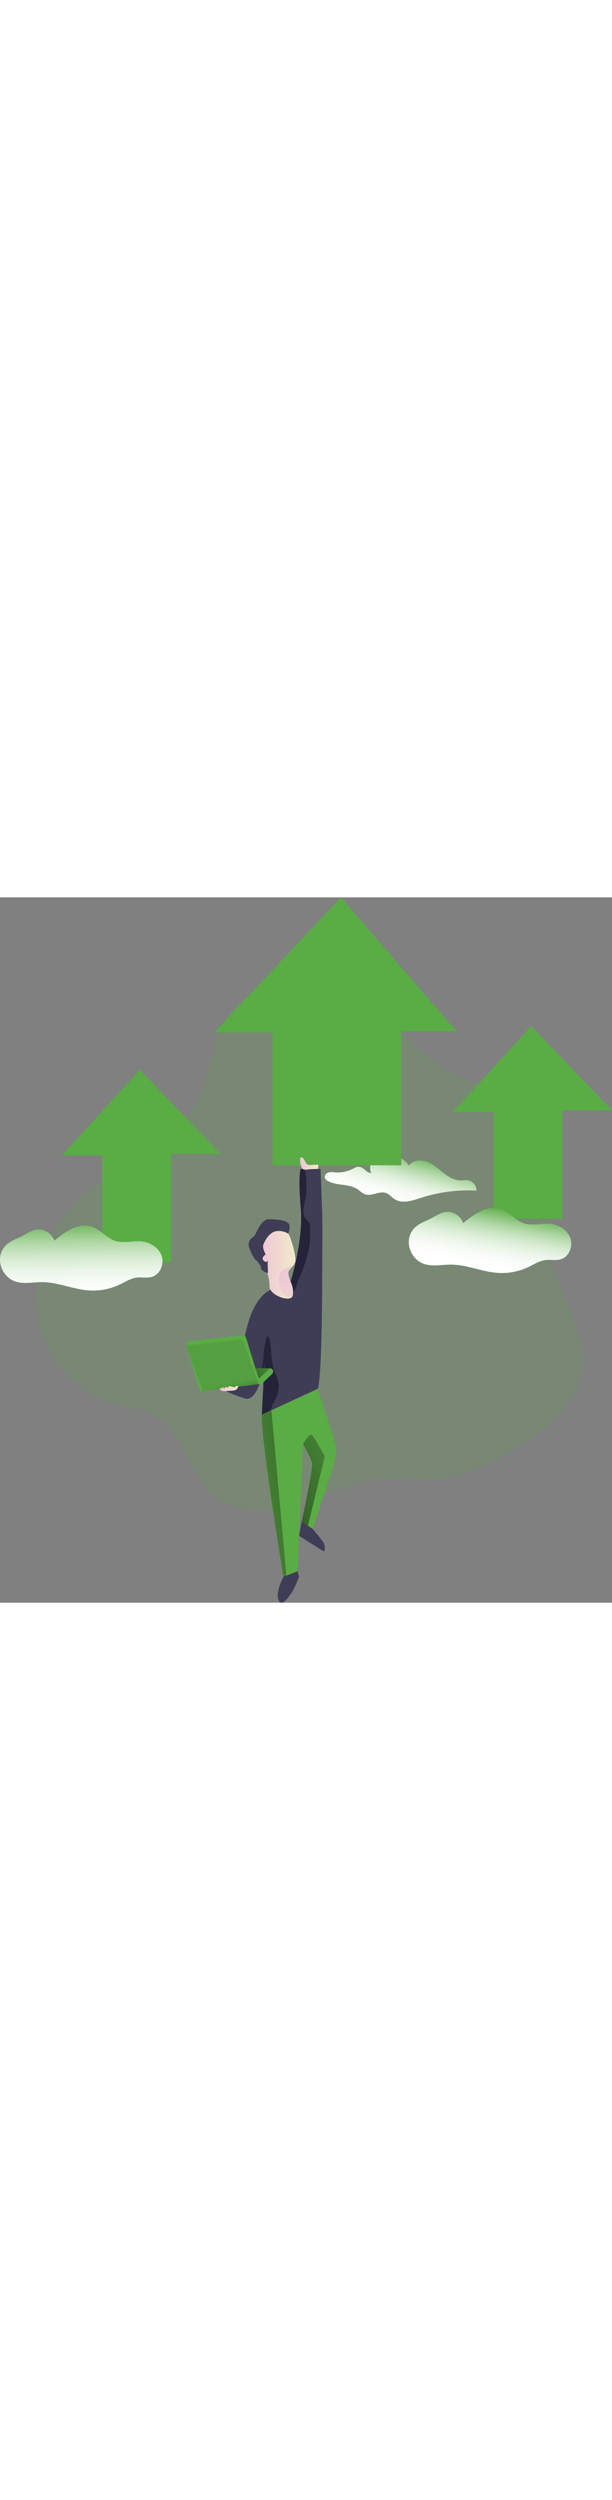 <svg id="Layer_1" data-name="Layer 1" xmlns="http://www.w3.org/2000/svg" xmlns:xlink="http://www.w3.org/1999/xlink" viewBox="0 0 517.49 596.1" data-imageid="success-monochromatic" imageName="Success" class="illustrations_image" style="width: 146px;"><rect x="0" y="0" width="517.49" height="596.1" fill="#808080" stroke="none"/><defs><linearGradient id="linear-gradient" x1="497.68" y1="214.32" x2="484.95" y2="262.42" gradientUnits="userSpaceOnUse"><stop offset="0" stop-color="#fff" stop-opacity="0"/><stop offset="0.06" stop-color="#fff" stop-opacity="0.13"/><stop offset="0.16" stop-color="#fff" stop-opacity="0.33"/><stop offset="0.26" stop-color="#fff" stop-opacity="0.51"/><stop offset="0.37" stop-color="#fff" stop-opacity="0.66"/><stop offset="0.48" stop-color="#fff" stop-opacity="0.79"/><stop offset="0.59" stop-color="#fff" stop-opacity="0.88"/><stop offset="0.71" stop-color="#fff" stop-opacity="0.95"/><stop offset="0.84" stop-color="#fff" stop-opacity="0.99"/><stop offset="1" stop-color="#fff"/></linearGradient><linearGradient id="linear-gradient-2" x1="405.29" y1="224.89" x2="420.74" y2="224.89" gradientUnits="userSpaceOnUse"><stop offset="0" stop-color="#ecc4d7"/><stop offset="0.42" stop-color="#efd4d1"/><stop offset="1" stop-color="#f2eac9"/></linearGradient><linearGradient id="linear-gradient-3" x1="449.52" y1="475.9" x2="257.31" y2="563.88" gradientUnits="userSpaceOnUse"><stop offset="0" stop-opacity="0.07"/><stop offset="0.08" stop-opacity="0.25"/><stop offset="1"/></linearGradient><linearGradient id="linear-gradient-4" x1="359.65" y1="507.66" x2="553.55" y2="479.64" xlink:href="#linear-gradient-3"/><linearGradient id="linear-gradient-5" x1="378.28" y1="393.2" x2="331.14" y2="433.89" xlink:href="#linear-gradient-3"/><linearGradient id="linear-gradient-6" x1="343.22" y1="411.49" x2="359.38" y2="484.52" gradientUnits="userSpaceOnUse"><stop offset="0" stop-opacity="0.07"/><stop offset="0.52" stop-opacity="0.83"/><stop offset="0.56" stop-opacity="0.87"/><stop offset="1"/></linearGradient><linearGradient id="linear-gradient-7" x1="370.92" y1="310.59" x2="401.38" y2="310.59" xlink:href="#linear-gradient-2"/><linearGradient id="linear-gradient-8" x1="386.23" y1="309.41" x2="431.74" y2="379.85" xlink:href="#linear-gradient-2"/><linearGradient id="linear-gradient-9" x1="571.94" y1="260.06" x2="556.85" y2="340.23" gradientUnits="userSpaceOnUse"><stop offset="0.02" stop-color="#fff" stop-opacity="0"/><stop offset="0.06" stop-color="#fff" stop-opacity="0.13"/><stop offset="0.13" stop-color="#fff" stop-opacity="0.33"/><stop offset="0.2" stop-color="#fff" stop-opacity="0.51"/><stop offset="0.27" stop-color="#fff" stop-opacity="0.66"/><stop offset="0.35" stop-color="#fff" stop-opacity="0.79"/><stop offset="0.43" stop-color="#fff" stop-opacity="0.88"/><stop offset="0.51" stop-color="#fff" stop-opacity="0.95"/><stop offset="0.6" stop-color="#fff" stop-opacity="0.99"/><stop offset="0.71" stop-color="#fff"/></linearGradient><linearGradient id="linear-gradient-10" x1="219.84" y1="271.8" x2="220.82" y2="346.12" xlink:href="#linear-gradient"/><linearGradient id="linear-gradient-11" x1="337.36" y1="415.03" x2="352.95" y2="415.03" xlink:href="#linear-gradient-2"/></defs><title>40. Growing Up</title><path d="M337.63,112.15c-9.37,22.55-11.35,48.15-24.29,68.85-19.63,31.41-58.84,43.55-87.49,67-28.48,23.33-46.57,60.12-43.73,96.83s28.32,71.67,63.61,82.15c12.23,3.64,25.5,4.55,36.51,11,24.55,14.38,28.26,49.73,50.24,67.79,19.66,16.15,48.56,14.15,72.88,6.71s47.69-19.52,73.08-21.05c15.14-.91,30.37,2,45.45.43,19.22-2,36.88-11.14,53.78-20.52,29.39-16.32,61-38.14,65.89-71.4,5.6-38.32-27.32-73.07-26.8-111.8.24-18,7.8-35.33,8.5-53.36,1-24.87-12.32-49.8-33.5-62.86-17.33-10.7-38.45-13.46-56.56-22.77-24.55-12.62-41.44-36-62.27-54.08C435.24,62.36,359.47,59.55,337.63,112.15Z" transform="translate(-151.6)" fill="#5aac45" opacity="0.18" class="target-color"/><path d="M497.46,226.75c3.16-4.51,9.81-5.26,15-3.39s9.35,5.73,13.66,9.16,9.27,6.61,14.78,6.7c2.2,0,4.43-.44,6.6-.06a8.82,8.82,0,0,1,7,8.73,128.23,128.23,0,0,0-46.76,6c-7.43,2.4-16,5.37-22.57,1.11-2.45-1.6-4.34-4.1-7.08-5.11-5.65-2.08-12,3-17.73,1.09-2.47-.84-4.31-2.86-6.49-4.31-7.21-4.79-17.22-2.76-24.84-6.87a5,5,0,0,1-2.77-3c-.4-1.9,1.28-3.72,3.15-4.27s3.86-.23,5.8-.09a28.24,28.24,0,0,0,14.43-2.88c1.88-.94,3.83-2.13,5.91-1.83,4.13.59,7.17,6.72,10.88,4.84-2.71,1.37-1.7-7.75-1.22-8.63,1.56-2.81,6.64-4.79,9.57-5.54C483.08,216.25,492.75,219.46,497.46,226.75Z" transform="translate(-151.6)" fill="#5aac45" class="target-color"/><path d="M497.46,226.75c3.16-4.51,9.81-5.26,15-3.39s9.35,5.73,13.66,9.16,9.27,6.61,14.78,6.7c2.2,0,4.43-.44,6.6-.06a8.82,8.82,0,0,1,7,8.73,128.23,128.23,0,0,0-46.76,6c-7.43,2.4-16,5.37-22.57,1.11-2.45-1.6-4.34-4.1-7.08-5.11-5.65-2.08-12,3-17.73,1.09-2.47-.84-4.31-2.86-6.49-4.31-7.21-4.79-17.22-2.76-24.84-6.87a5,5,0,0,1-2.77-3c-.4-1.9,1.28-3.72,3.15-4.27s3.86-.23,5.8-.09a28.24,28.24,0,0,0,14.43-2.88c1.88-.94,3.83-2.13,5.91-1.83,4.13.59,7.17,6.72,10.88,4.84-2.71,1.37-1.7-7.75-1.22-8.63,1.56-2.81,6.64-4.79,9.57-5.54C483.08,216.25,492.75,219.46,497.46,226.75Z" transform="translate(-151.6)" fill="url(#linear-gradient)"/><polygon points="288.25 0 181.12 114.13 230.51 114.13 230.51 226.42 339.27 226.42 339.27 113.21 386.13 113.21 288.25 0" fill="#5aac45" class="target-color"/><polygon points="52.17 218.25 118.28 145.69 186.57 216.83 144.63 216.83 144.63 308.44 86.41 308.44 86.41 218.25 52.17 218.25" fill="#5aac45" class="target-color"/><polygon points="383.09 181.36 449.2 108.8 517.49 179.94 475.55 179.94 475.55 271.55 417.33 271.55 417.33 181.36 383.09 181.36" fill="#5aac45" class="target-color"/><path d="M424.07,317.5s.08,89.51-3.9,97.89c-3.13,6.59-30.51,16.29-42.06,20.14-3.13,1.05-5.11,1.66-5.11,1.66l2.22-42.72a97.86,97.86,0,0,1-4.26,17c-2.69,7.31-6.74,13.81-12.42,12-11.93-3.79-15.29-6-15.29-6l-5.08-18s19.1-8.62,19.46-19.09,6.47-41.81,23.06-48.73l3.42-1.43,13.17-5.49s11-33.93,8.62-62.41,0-32.75,0-32.75h16.76s1.12,29.17,1.41,37.31S424.07,317.5,424.07,317.5Z" transform="translate(-151.6)" fill="#3f3d56"/><path d="M411.68,301.91c-1.85,7.41-4.77,14.5-7.68,21.56-1.5,3-2.4,9.56-5.46,11.5-3.26,2.07-9.27-2.33-12.34-3.71-.69-.32-1.4-.65-2.09-1l13.17-5.49s11-33.93,8.62-62.41,0-32.75,0-32.75h1.7a3.38,3.38,0,0,1,.75.5c1.65,1.41,1.89,3.83,2,6,.38,6.24.75,12.56-.46,18.69a82.28,82.28,0,0,0-1.77,8.7c-.26,2.95.26,6.13,2.22,8.35.92,1,2.14,1.84,2.8,3.06a7.84,7.84,0,0,1,.75,3.46A79.47,79.47,0,0,1,411.68,301.91Z" transform="translate(-151.6)" fill="#25233a"/><path d="M383.28,426.51a20.65,20.65,0,0,0-2,4.23,9.54,9.54,0,0,1-.63,2,5.81,5.81,0,0,1-1.11,1.37l-1.44,1.46c-3.13,1.05-5.11,1.66-5.11,1.66l2.22-42.72a97.86,97.86,0,0,1-4.26,17c.75-7.44,3.28-18.23,3.38-22.6a64.18,64.18,0,0,1,3.23-18.43c1.61,1.13,2.14,3.23,2.44,5.16,1.18,7.5.78,15.28,3,22.54,1.45,4.75,4,9.25,4.33,14.22S385.68,422.16,383.28,426.51Z" transform="translate(-151.6)" fill="#25233a"/><path d="M381.78,402.67l-8.13,7.81a2.68,2.68,0,0,1-1.54.73l-48.93,6a2.67,2.67,0,0,1-2.9-1.87l-11.23-36.55a2.71,2.71,0,0,1,2.27-3.47l45.4-5.17a2.68,2.68,0,0,1,2.87,1.88L367,396.14c.34,1.13.62,1.9.62,1.9h12.32A2.69,2.69,0,0,1,381.78,402.67Z" transform="translate(-151.6)" fill="#5aac45" class="target-color"/><path d="M405.3,221.74a2.06,2.06,0,0,1,.53-1.81,1.45,1.45,0,0,1,1.7.12,4.05,4.05,0,0,1,1.1,1.45l1.31,2.37a4.92,4.92,0,0,0,1.31,1.71,5,5,0,0,0,3.12.56l5.34-.23a1.25,1.25,0,0,1,.67.11,1.07,1.07,0,0,1,.36,1,5.88,5.88,0,0,1-.62,2.5l-6,.22c-1.65.06-4.23.66-5.8.16C405.94,229.11,405.41,223.86,405.3,221.74Z" transform="translate(-151.6)" fill="url(#linear-gradient-2)"/><path d="M422.1,514.85c-.56,3.37-6,18.94-6,18.94L412,531.13l-5.37-3.48s9.77-44.7,8.9-49.27S407.86,462,407.86,462L403.2,569.57l-12,4.63s-19.32-116.06-18.23-137l47.17-21.8s14,41.21,15.68,49.92S422.67,511.48,422.1,514.85Z" transform="translate(-151.6)" fill="#5aac45" class="target-color"/><path d="M404.49,539.61l21,13.26s2.47-4.06-1.43-9.18-8-9.9-8-9.9l-9.49-6.14Z" transform="translate(-151.6)" fill="#3f3d56"/><path d="M391.23,574.2s-6.73,12.63-4.21,19.36,8.21-1.5,11.51-6.45c2.8-4.22,5.94-12.91,5.94-12.91l-1.27-4.63Z" transform="translate(-151.6)" fill="#3f3d56"/><path d="M426.24,472.34,412,531.13l-5.37-3.48s9.77-44.7,8.9-49.27S407.86,462,407.86,462s5.54-9.82,7.51-7.72S426.24,472.34,426.24,472.34Z" transform="translate(-151.6)" fill="url(#linear-gradient-3)"/><path d="M381.09,433.45l12.62,139.79-2.48,1s-19.29-116.59-18.23-137Z" transform="translate(-151.6)" fill="url(#linear-gradient-4)"/><path d="M379.92,398l-9.47,8.74L367,396.14c.34,1.13.62,1.9.62,1.9Z" transform="translate(-151.6)" fill="url(#linear-gradient-5)"/><path d="M309.05,378.83l45.11-4.93a3.4,3.4,0,0,1,3.58,2.26l12.41,35.29-47,5.8Z" transform="translate(-151.6)" fill="url(#linear-gradient-6)"/><path d="M395.75,315.91c-1.16,2.58,1.53,8.86,1.53,8.86s2.91,5.57,1.93,11.19v0c0,.27-.11.55-.17.82-1.46,5.89-20.16-.34-19.59-8.57S370.92,299,370.92,299c5.34-23.57,22.84-16.1,24.4-14.84s7.38,19.89,5.79,24.12a11.8,11.8,0,0,1-1.93,3.38C397.88,313.3,396.51,314.22,395.75,315.91Z" transform="translate(-151.6)" fill="url(#linear-gradient-7)"/><path d="M395.32,284.18s2.62-6.52,0-8.84-7-2.94-11.95-3.15-6.5-1.06-10.37,3.15-5.17,10.8-7.57,11.93-4.5,4.93-3.24,8.68,4.42,9.72,5.05,9.92,4.95,4.83,5.16,7.57,5.78,4.06,5.78,4.06l-.31-10.8s-.63,2.84-3.26.42,1.26-5.26,1.57-5.15-3-5.54-1.95-8.3S381.31,276,395.32,284.18Z" transform="translate(-151.6)" fill="#3f3d56"/><path d="M399.21,336v0a3.27,3.27,0,0,1-.74,1.12,3.63,3.63,0,0,1-3.66.6,7.7,7.7,0,0,1-3.07-2.33,18.48,18.48,0,0,1-4.15-15.64,7.69,7.69,0,0,1,1.08-2.82c1.32-1.92,3.79-2.61,5.95-3.5s3.74-2.34,4.56-1.73c-1.3,1.62-2.67,2.54-3.43,4.23-1.16,2.58,1.53,8.86,1.53,8.86S400.19,330.34,399.21,336Z" transform="translate(-151.6)" fill="url(#linear-gradient-8)"/><path d="M497.68,287.5c-2,9,3.44,19,12.06,22.15,7.25,2.65,15.27.72,23,.73,13.52,0,26.37,6.12,39.86,7a52.51,52.51,0,0,0,25.94-5c4.67-2.23,9.16-5.19,14.29-5.84,4.3-.55,8.79.59,12.95-.65,7.07-2.1,10.6-11.09,8.05-18s-9.84-11.34-17.19-12c-7.14-.6-14.52,1.84-21.38-.22-7.67-2.3-12.93-9.72-20.55-12.2-11.16-3.62-22.45,4.36-31.48,11.86a14.38,14.38,0,0,0-13-9.54c-5.9-.12-11.73,4.78-17.09,7C506,275.85,499.58,279.13,497.68,287.5Z" transform="translate(-151.6)" fill="#5aac45" class="target-color"/><path d="M497.68,287.5c-2,9,3.44,19,12.06,22.15,7.25,2.65,15.27.72,23,.73,13.52,0,26.37,6.12,39.86,7a52.51,52.51,0,0,0,25.94-5c4.67-2.23,9.16-5.19,14.29-5.84,4.3-.55,8.79.59,12.95-.65,7.07-2.1,10.6-11.09,8.05-18s-9.84-11.34-17.19-12c-7.14-.6-14.52,1.84-21.38-.22-7.67-2.3-12.93-9.72-20.55-12.2-11.16-3.62-22.45,4.36-31.48,11.86a14.38,14.38,0,0,0-13-9.54c-5.9-.12-11.73,4.78-17.09,7C506,275.85,499.58,279.13,497.68,287.5Z" transform="translate(-151.6)" fill="url(#linear-gradient-9)"/><path d="M152,302.32c-2,9,3.44,19,12.07,22.15,7.25,2.65,15.26.71,23,.73,13.51,0,26.36,6.11,39.85,7a52.54,52.54,0,0,0,25.95-5c4.67-2.22,9.15-5.19,14.29-5.84,4.3-.54,8.79.6,12.95-.64,7.06-2.1,10.6-11.1,8.05-18s-9.85-11.35-17.19-12c-7.14-.61-14.52,1.83-21.38-.22-7.68-2.3-12.94-9.73-20.55-12.2-11.16-3.63-22.45,4.36-31.48,11.85a14.38,14.38,0,0,0-13-9.53c-5.9-.12-11.73,4.77-17.09,7C160.32,290.67,153.92,294,152,302.32Z" transform="translate(-151.6)" fill="#5aac45" class="target-color"/><path d="M152,302.32c-2,9,3.44,19,12.07,22.15,7.25,2.65,15.26.71,23,.73,13.51,0,26.36,6.11,39.85,7a52.54,52.54,0,0,0,25.95-5c4.67-2.22,9.15-5.19,14.29-5.84,4.3-.54,8.79.6,12.95-.64,7.06-2.1,10.6-11.1,8.05-18s-9.85-11.35-17.19-12c-7.14-.61-14.52,1.83-21.38-.22-7.68-2.3-12.94-9.73-20.55-12.2-11.16-3.63-22.45,4.36-31.48,11.85a14.38,14.38,0,0,0-13-9.53c-5.9-.12-11.73,4.77-17.09,7C160.32,290.67,153.92,294,152,302.32Z" transform="translate(-151.6)" fill="url(#linear-gradient-10)"/><path d="M339.62,417.15a9.42,9.42,0,0,0,3.09.11l5.57-.39a8.47,8.47,0,0,0,2.12-.35,4,4,0,0,0,2.5-2.78,1,1,0,0,0,0-.57c-.19-.57-1-.53-1.53-.19s-.89.87-1.48,1a2.34,2.34,0,0,1-.94-.11l-3.15-.8a1.3,1.3,0,0,0-.55-.06c-.69.11-.75,1.07-.64,1.76a2.39,2.39,0,0,0-1.81-.95,1.35,1.35,0,0,0-1.34,1.34l-1.24-1c-.17-.13-.4-.27-.59-.16a.52.52,0,0,0-.18.29l-.42,1.07c.11-.28-1.58-1-1.69,0C337.28,416.22,339.05,417,339.62,417.15Z" transform="translate(-151.6)" fill="url(#linear-gradient-11)"/></svg>